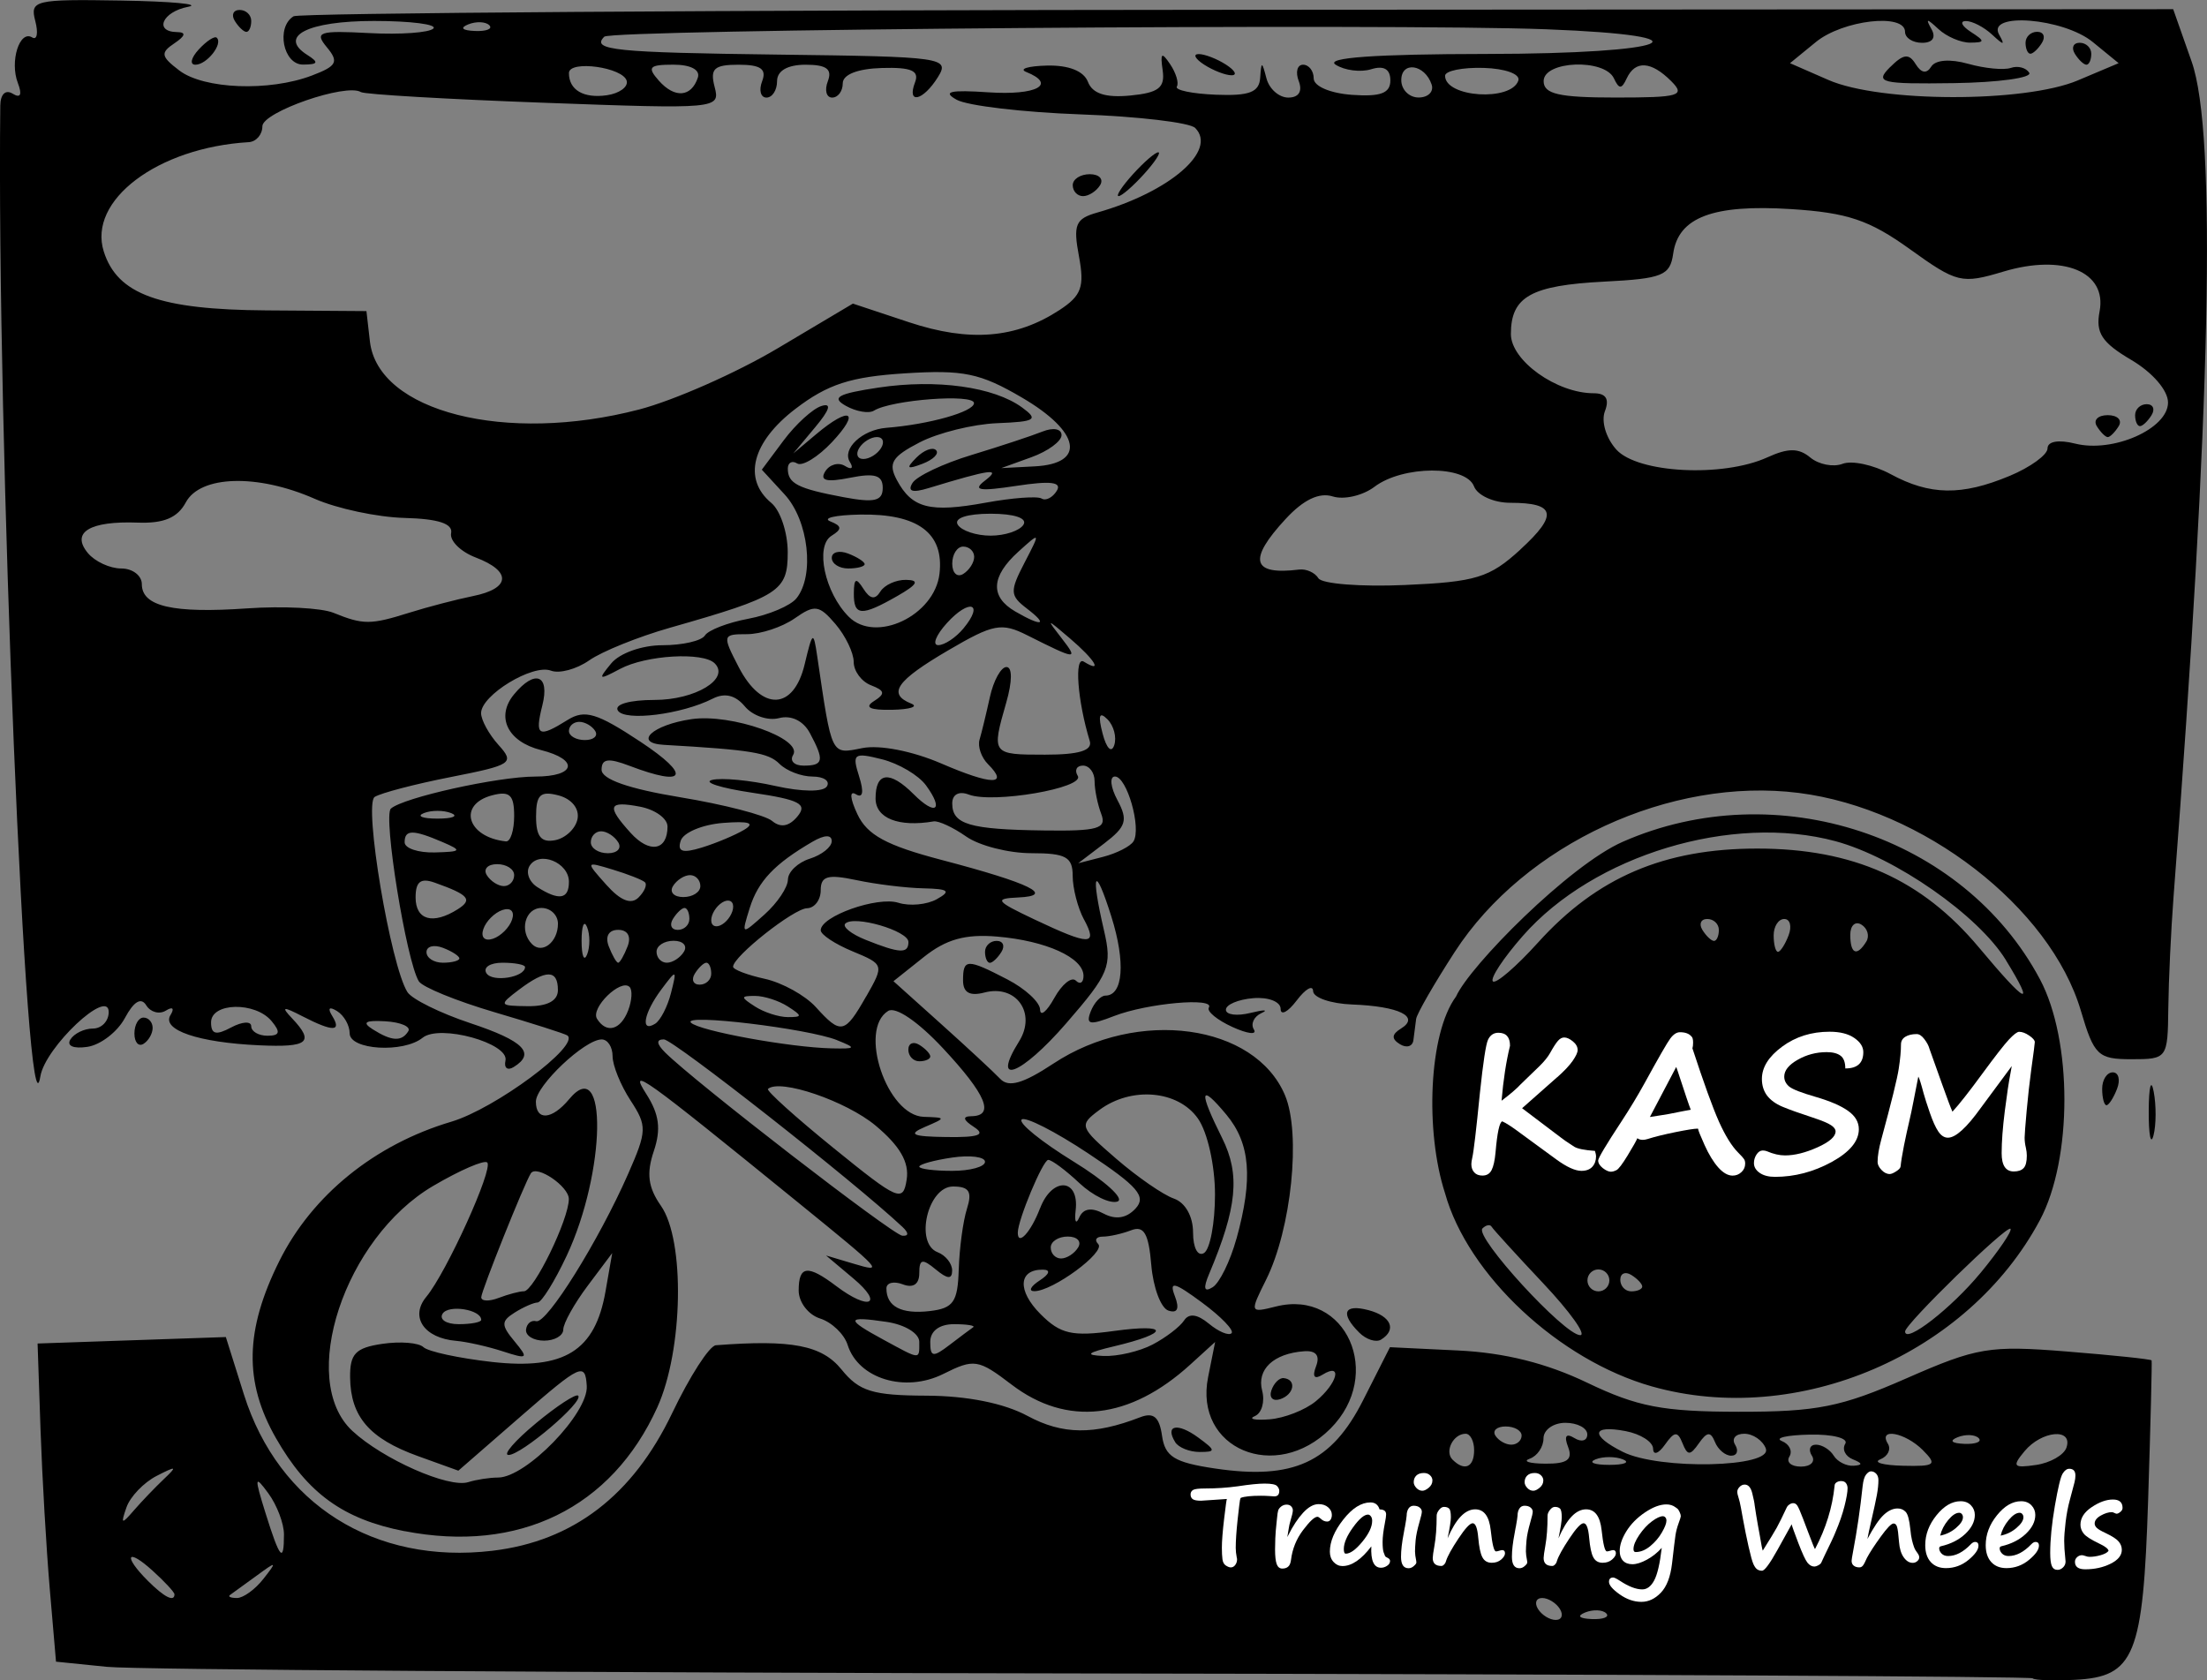 <?xml version="1.0" encoding="UTF-8" standalone="no"?>
<svg
   xmlns:dc="http://purl.org/dc/elements/1.1/"
   xmlns:cc="http://creativecommons.org/ns#"
   xmlns:rdf="http://www.w3.org/1999/02/22-rdf-syntax-ns#"
   xmlns:svg="http://www.w3.org/2000/svg"
   xmlns="http://www.w3.org/2000/svg"
   xmlns:sodipodi="http://sodipodi.sourceforge.net/DTD/sodipodi-0.dtd"
   xmlns:inkscape="http://www.inkscape.org/namespaces/inkscape"
   sodipodi:docname="bike.svg"
   inkscape:version="1.0 (4035a4fb49, 2020-05-01)"
   id="svg8"
   version="1.1"
   viewBox="0 0 53.317 40.591"
   height="40.591mm"
   width="53.317mm">
  <rect x="0" y="0" width="53.317" height="40.591" fill="#808080" stroke="none"/>
  <defs
     id="defs2" />
  <sodipodi:namedview
     inkscape:document-rotation="0"
     inkscape:window-maximized="1"
     inkscape:window-y="-8"
     inkscape:window-x="-8"
     inkscape:window-height="1017"
     inkscape:window-width="1920"
     showgrid="false"
     inkscape:current-layer="layer1"
     inkscape:document-units="mm"
     inkscape:cy="43.868362"
     inkscape:cx="157.04067"
     inkscape:zoom="15.839192"
     inkscape:pageshadow="2"
     inkscape:pageopacity="0.0"
     borderopacity="1.0"
     bordercolor="#666666"
     pagecolor="#ffffff"
     id="base" />
  <g
     transform="translate(-124.099,-132.314)"
     id="layer1"
     inkscape:groupmode="layer"
     inkscape:label="Layer 1">
    <path
       sodipodi:nodetypes="cccccccccsccccccccccccccccccccccscsccccccsccscccscccccccccccsscsccssscccccssccscsscccccccccscccccccsccccscccccccsscsscccccccccccccsccccccscccccccsscscscccccscccscsccccccccccscscccccsccccccccccccccccscccccccscccscsccscccscccccccccccssccsccccccccccccsccccccccscsccscccccscscccccccscccccscccsscccccccccscccccccsscccscccccccccccccccsccssccccsssccccccccscscccccccccccccccccccccccccccsscccccccccccscccccsccccscssccscscscsccccscscccccccccccssscsccccscscsccccccccscscccsscccccccscssscccccccccscsssccccsscscsccsccccccccccccccsccccscsccccscscsccsssscssscssscssssscscscsccssscsscscccccccccccssscssccccccccccsscssscscsscscccssccsccccscsccssscsssscsscsccccccscccssscscsscscccsccsccscccssccscccssccccscsccccccccccsccsccccccccccccsssccsscccccscccccccccscssscccccccccsscccccccccccscccccccccssscscscsccscsccsccccsscccccccccscscsscsscscsccccccccscccccccccccccscsccscccscccccsscssscscccscccccccsscsscscsccscsccscccsccccsscccsccccsscccccccccccsscccccccccccccccssscsscsscccccccscccccccccccccsccsssssssssscssscccscscccssscccscsscsscccccccccsscssssscssscsscsccccscccsssc"
       style="fill:#000000;fill-opacity:1;stroke-width:0.265"
       d="m 173.204,172.858 c -0.045,-0.045 -10.253,-0.098 -22.685,-0.117 -12.431,-0.019 -23.157,-0.091 -23.835,-0.16 l -1.232,-0.125 -0.151,-1.761 c -0.083,-0.969 -0.183,-2.698 -0.223,-3.843 l -0.071,-2.082 2.274,-0.078 2.274,-0.078 0.437,1.388 c 0.837,2.654 3.154,4.112 6.001,3.775 1.951,-0.231 3.393,-1.335 4.344,-3.325 0.425,-0.89 0.9,-1.628 1.056,-1.64 1.834,-0.141 2.56,-7.9e-4 3.036,0.586 0.427,0.528 0.751,0.627 2.052,0.632 0.981,0.004 1.872,0.182 2.441,0.489 0.845,0.455 1.605,0.464 2.72,0.033 0.325,-0.126 0.465,-0.008 0.529,0.444 0.072,0.507 0.296,0.647 1.278,0.793 1.893,0.282 2.817,-0.143 3.577,-1.643 l 0.652,-1.287 1.656,0.08 c 1.115,0.054 2.131,0.308 3.111,0.779 1.211,0.581 1.825,0.699 3.66,0.701 1.885,0.002 2.473,-0.115 4.051,-0.808 1.704,-0.748 2.003,-0.798 3.873,-0.648 1.115,0.089 2.037,0.186 2.049,0.215 0.012,0.029 -0.025,1.543 -0.084,3.365 -0.121,3.775 -0.326,4.279 -1.769,4.351 -0.516,0.026 -0.975,0.01 -1.02,-0.035 z m -11.421,-1.675 c -0.09,-0.146 -0.283,-0.265 -0.428,-0.265 -0.146,0 -0.191,0.119 -0.101,0.265 0.09,0.146 0.283,0.265 0.428,0.265 0.146,0 0.191,-0.119 0.101,-0.265 z m 1.119,0.105 c -0.088,-0.088 -0.316,-0.097 -0.507,-0.021 -0.211,0.085 -0.148,0.147 0.16,0.16 0.279,0.011 0.435,-0.051 0.347,-0.139 z m -34.589,-0.461 c 0,-0.05 -0.238,-0.307 -0.529,-0.57 -0.624,-0.564 -0.718,-0.359 -0.113,0.246 0.397,0.397 0.643,0.521 0.643,0.324 z m 2.15,-0.372 c 0.336,-0.428 0.323,-0.434 -0.166,-0.075 -0.291,0.213 -0.579,0.422 -0.639,0.463 -0.061,0.041 0.014,0.075 0.166,0.075 0.152,0 0.44,-0.208 0.639,-0.463 z m 0.496,-1.073 c 0,-0.263 -0.17,-0.71 -0.377,-0.992 -0.334,-0.455 -0.342,-0.4 -0.068,0.479 0.345,1.105 0.445,1.22 0.445,0.514 z m -2.898,-1.34 c 0.329,-0.311 0.303,-0.321 -0.179,-0.073 -0.31,0.159 -0.638,0.501 -0.728,0.76 -0.143,0.41 -0.12,0.419 0.179,0.073 0.189,-0.218 0.517,-0.56 0.728,-0.76 z m 31.65,-0.695 c 0,-0.218 -0.092,-0.397 -0.205,-0.397 -0.298,0 -0.515,0.427 -0.317,0.625 0.289,0.289 0.522,0.187 0.522,-0.228 z m 2.271,-0.076 c -0.103,-0.267 -0.05,-0.341 0.153,-0.216 0.17,0.105 0.31,0.065 0.31,-0.089 0,-0.154 -0.238,-0.28 -0.529,-0.28 -0.291,0 -0.529,0.169 -0.529,0.375 0,0.206 -0.149,0.427 -0.331,0.491 -0.182,0.064 -0.013,0.118 0.376,0.121 0.528,0.004 0.667,-0.097 0.55,-0.402 z m 1.323,0.298 c -0.182,-0.073 -0.48,-0.073 -0.661,0 -0.182,0.073 -0.033,0.133 0.331,0.133 0.364,0 0.513,-0.06 0.331,-0.133 z m 3.454,-0.261 c -0.076,-0.197 -0.31,-0.358 -0.522,-0.358 -0.211,0 -0.311,0.119 -0.221,0.265 0.09,0.146 0.047,0.265 -0.095,0.265 -0.142,0 -0.319,-0.149 -0.392,-0.331 -0.104,-0.257 -0.191,-0.25 -0.387,0.03 -0.213,0.304 -0.275,0.304 -0.397,0 -0.118,-0.296 -0.195,-0.289 -0.425,0.036 -0.154,0.218 -0.282,0.262 -0.285,0.097 -0.002,-0.165 -0.302,-0.357 -0.666,-0.426 -0.823,-0.157 -0.857,0.106 -0.066,0.502 0.883,0.442 3.63,0.379 3.454,-0.079 z m 1.11,0.171 c -0.09,-0.146 -0.044,-0.265 0.101,-0.265 0.146,0 0.338,0.119 0.428,0.265 0.09,0.146 0.305,0.255 0.479,0.244 0.226,-0.015 0.221,-0.059 -0.017,-0.155 -0.183,-0.074 -0.265,-0.243 -0.183,-0.376 0.082,-0.133 -0.304,-0.233 -0.858,-0.221 -0.554,0.011 -0.858,0.081 -0.675,0.155 0.183,0.074 0.265,0.243 0.183,0.376 -0.082,0.133 0.043,0.242 0.279,0.242 0.235,0 0.355,-0.119 0.265,-0.265 z m 2.684,-0.132 c -0.43,-0.43 -1.09,-0.551 -0.846,-0.155 0.082,0.133 -2e-5,0.302 -0.183,0.376 -0.183,0.074 0.063,0.143 0.546,0.155 0.781,0.019 0.835,-0.023 0.482,-0.376 z m 3.469,-0.066 c 0.157,-0.476 -0.6,-0.408 -1.015,0.092 -0.306,0.369 -0.271,0.411 0.278,0.331 0.345,-0.05 0.677,-0.24 0.737,-0.422 z m -13.164,-0.287 c 0,-0.121 -0.173,-0.22 -0.385,-0.22 -0.212,0 -0.324,0.099 -0.249,0.22 0.075,0.121 0.248,0.22 0.385,0.22 0.137,0 0.249,-0.099 0.249,-0.22 z m 11.041,0.061 c -0.088,-0.088 -0.316,-0.097 -0.507,-0.021 -0.211,0.085 -0.148,0.147 0.16,0.16 0.279,0.011 0.435,-0.051 0.347,-0.139 z m -38.028,2.249 c -1.479,-0.289 -2.343,-0.914 -3.105,-2.247 -0.776,-1.357 -0.752,-2.607 0.081,-4.28 0.793,-1.591 2.305,-2.816 4.154,-3.365 1.064,-0.316 3.124,-1.847 2.804,-2.084 -0.054,-0.04 -0.848,-0.293 -1.765,-0.563 -0.916,-0.27 -1.737,-0.605 -1.823,-0.745 -0.301,-0.487 -0.869,-4 -0.675,-4.172 0.303,-0.268 2.585,-0.774 3.488,-0.774 0.981,0 1.067,-0.407 0.136,-0.641 -0.807,-0.202 -1.097,-0.806 -0.647,-1.347 0.506,-0.61 0.867,-0.468 0.682,0.268 -0.187,0.744 -0.098,0.795 0.611,0.352 0.413,-0.258 0.707,-0.169 1.762,0.529 1.233,0.817 1.105,1.101 -0.263,0.581 -0.517,-0.197 -0.679,-0.175 -0.679,0.093 0,0.231 0.655,0.46 1.905,0.666 1.048,0.173 2.044,0.43 2.214,0.571 0.206,0.171 0.41,0.135 0.613,-0.109 0.249,-0.3 0.054,-0.403 -1.089,-0.572 -0.766,-0.114 -1.204,-0.253 -0.973,-0.31 0.231,-0.057 0.916,0.008 1.523,0.145 0.646,0.145 1.164,0.15 1.25,0.011 0.081,-0.13 -0.075,-0.237 -0.346,-0.237 -0.271,0 -0.63,-0.138 -0.799,-0.307 -0.27,-0.27 -0.68,-0.338 -2.791,-0.459 -0.751,-0.043 -0.282,-0.482 0.665,-0.621 0.961,-0.141 2.698,0.472 2.455,0.866 -0.087,0.141 0.027,0.257 0.254,0.257 0.482,0 0.506,-0.125 0.151,-0.787 -0.159,-0.297 -0.451,-0.438 -0.746,-0.361 -0.267,0.07 -0.638,-0.058 -0.825,-0.283 -0.226,-0.272 -0.486,-0.335 -0.775,-0.188 -0.75,0.382 -2.127,0.555 -2.293,0.288 -0.092,-0.148 0.28,-0.256 0.883,-0.256 0.99,0 1.831,-0.51 1.457,-0.884 -0.281,-0.281 -1.659,-0.2 -2.286,0.134 -0.522,0.278 -0.543,0.266 -0.215,-0.132 0.206,-0.249 0.744,-0.44 1.241,-0.44 0.483,0 0.943,-0.106 1.023,-0.235 0.08,-0.129 0.551,-0.311 1.047,-0.404 0.496,-0.093 1.02,-0.315 1.164,-0.493 0.445,-0.55 0.294,-1.881 -0.285,-2.51 l -0.551,-0.599 0.528,-0.708 c 0.291,-0.389 0.7,-0.762 0.909,-0.829 0.257,-0.082 0.209,0.085 -0.148,0.512 l -0.529,0.634 0.55,-0.463 c 0.821,-0.691 1.087,-0.559 0.384,0.19 -0.338,0.359 -0.716,0.59 -0.84,0.514 -0.124,-0.077 -0.226,-0.021 -0.226,0.125 0,0.36 0.239,0.482 1.347,0.69 0.748,0.14 0.946,0.093 0.946,-0.225 0,-0.306 -0.19,-0.365 -0.791,-0.244 -0.567,0.113 -0.737,0.07 -0.599,-0.152 0.105,-0.171 0.321,-0.23 0.479,-0.133 0.16,0.099 0.212,0.056 0.117,-0.098 -0.196,-0.316 0.298,-0.778 0.882,-0.824 1.033,-0.082 2.117,-0.388 2.117,-0.597 0,-0.231 -1.991,-0.081 -2.417,0.182 -0.123,0.076 -0.429,0.024 -0.679,-0.116 -0.36,-0.202 -0.196,-0.293 0.79,-0.441 1.404,-0.21 2.785,-0.019 3.468,0.481 0.403,0.294 0.327,0.342 -0.6,0.379 -0.583,0.023 -1.427,0.232 -1.874,0.463 -0.672,0.347 -0.768,0.506 -0.552,0.91 0.366,0.684 0.798,0.794 2.144,0.548 0.644,-0.118 1.252,-0.163 1.353,-0.101 0.1,0.062 0.265,-0.021 0.366,-0.185 0.132,-0.213 -0.146,-0.247 -0.974,-0.121 -0.899,0.137 -1.069,0.109 -0.761,-0.126 0.411,-0.314 0.143,-0.278 -1.364,0.181 -0.39,0.119 -0.512,0.079 -0.386,-0.125 0.102,-0.165 0.745,-0.47 1.43,-0.677 0.685,-0.208 1.454,-0.462 1.708,-0.564 0.261,-0.105 0.463,-0.068 0.463,0.085 0,0.149 -0.327,0.389 -0.728,0.534 l -0.728,0.263 0.808,-0.042 c 1.246,-0.065 1.105,-0.833 -0.304,-1.659 -1.015,-0.595 -1.418,-0.678 -2.836,-0.588 -1.309,0.083 -1.859,0.262 -2.637,0.855 -1.053,0.803 -1.283,1.697 -0.587,2.275 0.218,0.181 0.397,0.717 0.397,1.191 0,0.945 -0.193,1.069 -2.846,1.825 -0.765,0.218 -1.642,0.572 -1.949,0.787 -0.307,0.215 -0.724,0.327 -0.926,0.249 -0.438,-0.168 -1.687,0.592 -1.687,1.026 0,0.167 0.19,0.513 0.421,0.769 0.396,0.438 0.326,0.484 -1.152,0.775 -0.866,0.17 -1.694,0.387 -1.84,0.481 -0.27,0.174 0.386,4.078 0.792,4.715 0.109,0.171 0.792,0.508 1.517,0.749 1.295,0.43 1.589,0.728 1.049,1.061 -0.149,0.092 -0.238,0.022 -0.198,-0.155 0.095,-0.421 -1.588,-0.887 -2.001,-0.553 -0.464,0.375 -1.763,0.296 -1.763,-0.107 0,-0.192 -0.137,-0.433 -0.305,-0.537 -0.189,-0.117 -0.234,-0.073 -0.117,0.117 0.238,0.385 0.018,0.388 -0.72,0.008 -0.476,-0.245 -0.52,-0.235 -0.247,0.053 0.544,0.576 0.388,0.703 -0.794,0.649 -1.474,-0.067 -2.367,-0.371 -2.146,-0.73 0.101,-0.164 0.054,-0.211 -0.11,-0.109 -0.158,0.098 -0.372,0.04 -0.475,-0.127 -0.124,-0.201 -0.3,-0.096 -0.515,0.305 -0.179,0.335 -0.586,0.649 -0.904,0.698 -0.337,0.051 -0.51,-0.022 -0.414,-0.177 0.09,-0.146 0.336,-0.265 0.545,-0.265 0.21,0 0.381,-0.18 0.381,-0.399 0,-0.595 -1.536,0.851 -1.651,1.554 -0.33,2.028 -1.059,-15.607 -0.968,-23.452 0.003,-0.275 0.127,-0.394 0.299,-0.287 0.19,0.117 0.234,0.026 0.125,-0.259 -0.2,-0.52 0.042,-1.288 0.347,-1.1 0.117,0.072 0.15,-0.107 0.074,-0.398 -0.131,-0.5 -0.017,-0.528 2.075,-0.493 1.218,0.02 1.946,0.088 1.618,0.151 -0.625,0.12 -0.834,0.604 -0.265,0.611 0.222,0.003 0.2,0.091 -0.066,0.27 -0.344,0.23 -0.328,0.318 0.117,0.657 0.593,0.453 2.175,0.513 3.202,0.123 0.605,-0.23 0.658,-0.329 0.363,-0.684 -0.306,-0.369 -0.193,-0.407 1.023,-0.342 0.752,0.04 1.45,-0.01 1.55,-0.11 0.1,-0.1 -0.545,-0.183 -1.433,-0.183 -1.599,0 -2.326,0.369 -1.615,0.819 0.288,0.183 0.268,0.232 -0.098,0.235 -0.482,0.004 -0.661,-0.901 -0.231,-1.167 0.128,-0.079 10.397,-0.15 22.82,-0.157 l 22.588,-0.014 0.446,1.266 c 0.611,1.735 0.466,8.398 -0.438,20.184 -0.061,0.8 -0.118,2.009 -0.126,2.686 -0.014,1.213 -0.026,1.23 -0.89,1.23 -0.808,0 -0.903,-0.091 -1.222,-1.17 -0.74,-2.505 -3.818,-4.883 -6.814,-5.263 -3.102,-0.393 -6.623,1.234 -8.313,3.842 -0.494,0.763 -0.914,1.491 -0.932,1.618 -0.018,0.127 -0.048,0.357 -0.066,0.511 -0.018,0.154 -0.165,0.199 -0.326,0.099 -0.209,-0.129 -0.201,-0.238 0.028,-0.379 0.463,-0.286 -0.048,-0.537 -1.178,-0.58 -0.516,-0.019 -0.943,-0.165 -0.947,-0.323 -0.005,-0.158 -0.183,-0.057 -0.397,0.226 -0.214,0.282 -0.388,0.373 -0.388,0.201 0,-0.172 -0.298,-0.288 -0.661,-0.257 -0.364,0.03 -0.661,0.156 -0.661,0.279 0,0.124 0.268,0.158 0.595,0.077 0.327,-0.081 0.446,-0.079 0.263,0.005 -0.183,0.084 -0.265,0.262 -0.182,0.396 0.083,0.134 -0.151,0.107 -0.519,-0.061 -0.368,-0.168 -0.625,-0.379 -0.569,-0.469 0.157,-0.253 -1.489,-0.106 -2.288,0.204 -0.591,0.23 -0.689,0.211 -0.567,-0.107 0.081,-0.212 0.242,-0.386 0.356,-0.386 0.43,0 0.491,-0.806 0.145,-1.906 -0.404,-1.284 -0.509,-1.089 -0.179,0.332 0.201,0.865 0.128,1.044 -0.914,2.245 -1.09,1.256 -1.826,1.537 -1.137,0.434 0.425,-0.681 -0.069,-1.38 -0.835,-1.18 -0.358,0.094 -0.519,0.003 -0.519,-0.292 0,-0.528 0.094,-0.53 1.071,-0.024 0.429,0.222 0.785,0.549 0.79,0.728 0.005,0.178 0.16,0.052 0.344,-0.28 0.184,-0.332 0.418,-0.521 0.52,-0.419 0.102,0.102 0.185,0.05 0.185,-0.115 0,-0.438 -0.903,-0.849 -2.089,-0.949 -0.766,-0.065 -1.231,0.065 -1.77,0.495 l -0.732,0.583 1.15,1.033 c 0.633,0.568 1.276,1.165 1.43,1.327 0.204,0.214 0.554,0.112 1.284,-0.37 2.037,-1.348 4.869,-0.96 5.595,0.766 0.391,0.929 0.154,3.232 -0.459,4.46 -0.396,0.794 -0.393,0.801 0.242,0.642 1.695,-0.425 2.617,1.648 1.313,2.952 -1.32,1.32 -3.3,0.486 -2.954,-1.245 l 0.17,-0.85 -0.599,0.545 c -1.462,1.332 -2.983,1.503 -4.317,0.486 -0.808,-0.616 -0.905,-0.631 -1.652,-0.258 -0.922,0.46 -2.051,0.117 -2.31,-0.701 -0.083,-0.262 -0.383,-0.549 -0.667,-0.639 -0.284,-0.09 -0.516,-0.394 -0.516,-0.675 0,-0.606 0.216,-0.631 0.91,-0.106 0.796,0.602 1.157,0.441 0.412,-0.185 l -0.661,-0.556 0.661,0.197 c 0.749,0.223 0.729,0.201 -1.323,-1.467 -3.809,-3.096 -4.118,-3.317 -3.679,-2.629 0.313,0.49 0.359,0.848 0.179,1.382 -0.181,0.536 -0.136,0.874 0.173,1.316 0.586,0.837 0.538,3.491 -0.088,4.871 -1.104,2.431 -3.345,3.527 -6.109,2.988 z m 2.261,-1.296 c 0.677,0 2.183,-1.554 2.142,-2.212 -0.035,-0.576 -0.145,-0.527 -1.57,0.713 l -1.532,1.333 -0.981,-0.354 c -1.167,-0.422 -1.623,-0.951 -1.634,-1.897 -0.007,-0.574 0.131,-0.718 0.779,-0.813 0.433,-0.064 0.88,-0.028 0.992,0.08 0.113,0.107 0.859,0.268 1.66,0.358 1.746,0.195 2.488,-0.267 2.739,-1.705 l 0.162,-0.926 -0.591,0.788 c -0.325,0.433 -0.591,0.91 -0.591,1.058 0,0.149 -0.208,0.27 -0.463,0.27 -0.255,0 -0.451,-0.119 -0.437,-0.265 0.015,-0.146 0.125,-0.238 0.246,-0.205 0.255,0.07 1.509,-1.94 2.22,-3.557 0.458,-1.041 0.461,-1.16 0.058,-1.777 -0.238,-0.364 -0.433,-0.844 -0.433,-1.067 0,-0.223 -0.118,-0.406 -0.263,-0.406 -0.411,0 -1.59,1.115 -1.59,1.503 0,0.47 0.388,0.441 0.804,-0.06 0.934,-1.125 0.888,1.76 -0.06,3.783 -0.29,0.618 -0.606,1.126 -0.702,1.129 -0.096,0.002 -0.346,0.112 -0.555,0.244 -0.329,0.208 -0.33,0.301 -0.002,0.696 0.345,0.416 0.32,0.437 -0.282,0.241 -0.363,-0.118 -0.87,-0.232 -1.127,-0.254 -0.777,-0.065 -1.126,-0.578 -0.724,-1.063 0.488,-0.588 1.625,-3.094 1.473,-3.246 -0.069,-0.069 -0.656,0.184 -1.303,0.564 -2.147,1.258 -3.281,4.691 -1.956,5.92 0.737,0.684 2.327,1.387 2.8,1.238 0.194,-0.061 0.517,-0.111 0.718,-0.111 z m 0.912,-1.31 c 0.508,-0.421 0.969,-0.722 1.023,-0.668 0.143,0.143 -1.37,1.431 -1.682,1.433 -0.146,7.9e-4 0.151,-0.344 0.66,-0.765 z m 18.845,-0.535 c 0.522,-0.431 0.651,-0.944 0.162,-0.641 -0.201,0.124 -0.256,0.053 -0.158,-0.203 0.099,-0.258 -0.002,-0.383 -0.29,-0.362 -0.738,0.054 -1.147,0.438 -1.013,0.951 0.07,0.268 -0.009,0.544 -0.175,0.615 -0.166,0.07 -0.009,0.106 0.35,0.079 0.359,-0.027 0.865,-0.225 1.124,-0.439 z m -1.076,-0.259 c 0.058,-0.175 0.192,-0.309 0.298,-0.298 0.316,0.033 0.255,0.396 -0.086,0.509 -0.175,0.058 -0.27,-0.037 -0.212,-0.212 z m -8.506,-1.174 c 0,-0.205 -0.349,-0.418 -0.794,-0.483 -0.981,-0.144 -0.993,-0.068 -0.066,0.434 0.904,0.491 0.86,0.488 0.86,0.049 z m 1.301,-0.352 c 0.061,-0.041 -0.148,-0.075 -0.463,-0.075 -0.352,0 -0.573,0.165 -0.573,0.429 0,0.367 0.067,0.378 0.463,0.075 0.255,-0.195 0.513,-0.388 0.573,-0.429 z m 4.339,0.415 c 0.318,-0.167 0.658,-0.428 0.756,-0.578 0.118,-0.182 0.321,-0.156 0.602,0.077 0.233,0.193 0.479,0.296 0.546,0.229 0.068,-0.068 -0.253,-0.4 -0.712,-0.739 -0.675,-0.499 -0.801,-0.529 -0.658,-0.158 0.117,0.304 0.065,0.423 -0.155,0.351 -0.182,-0.06 -0.368,-0.556 -0.414,-1.102 -0.064,-0.761 -0.177,-0.957 -0.485,-0.839 -0.221,0.085 -0.53,0.154 -0.688,0.154 -0.158,0 -0.207,0.08 -0.109,0.179 0.191,0.191 -1.102,1.142 -1.546,1.139 -0.146,-0.001 -0.086,-0.118 0.132,-0.259 0.238,-0.154 0.271,-0.258 0.082,-0.261 -0.599,-0.008 -0.628,0.508 -0.06,1.076 0.48,0.48 0.762,0.544 1.775,0.405 1.346,-0.185 1.348,0.051 0.003,0.37 -0.658,0.156 -0.722,0.214 -0.261,0.234 0.337,0.015 0.873,-0.11 1.191,-0.277 z m -16.223,-0.594 c 0,-0.251 -0.792,-0.377 -0.933,-0.149 -0.086,0.139 0.089,0.253 0.388,0.253 0.3,0 0.545,-0.047 0.545,-0.104 z m 11.537,-1.22 c 0.015,-0.51 0.104,-1.169 0.198,-1.465 0.131,-0.413 0.053,-0.537 -0.337,-0.537 -0.611,0 -0.932,1.373 -0.371,1.588 0.192,0.074 0.35,0.272 0.35,0.439 0,0.22 -0.111,0.213 -0.397,-0.024 -0.325,-0.269 -0.397,-0.253 -0.397,0.092 0,0.265 -0.147,0.365 -0.397,0.269 -0.218,-0.084 -0.397,-0.04 -0.397,0.097 0,0.44 0.36,0.628 1.048,0.548 0.57,-0.067 0.676,-0.219 0.699,-1.006 z m -10.506,0.53 c 0.24,0 1.086,-1.737 1.086,-2.23 0,-0.306 -0.777,-0.833 -0.917,-0.621 -0.151,0.228 -1.199,2.846 -1.199,2.994 0,0.098 0.188,0.105 0.419,0.017 0.23,-0.088 0.506,-0.161 0.612,-0.161 z m 17.214,-1.266 c 0.405,-1.46 0.336,-2.307 -0.245,-3.004 -0.642,-0.77 -0.674,-0.582 -0.099,0.571 0.438,0.878 0.361,1.675 -0.316,3.279 -0.148,0.351 -0.122,0.45 0.086,0.321 0.165,-0.102 0.423,-0.627 0.573,-1.168 z m -3.825,0.208 c 0.09,-0.146 -0.022,-0.265 -0.249,-0.265 -0.227,0 -0.412,0.119 -0.412,0.265 0,0.146 0.112,0.265 0.249,0.265 0.137,0 0.323,-0.119 0.412,-0.265 z m 3.307,-1.28 c 0,-0.702 -0.18,-1.506 -0.412,-1.836 -0.479,-0.683 -1.608,-0.781 -2.382,-0.206 -0.496,0.369 -0.482,0.409 0.412,1.181 0.509,0.44 1.134,0.871 1.389,0.959 0.274,0.095 0.463,0.428 0.463,0.819 0,0.372 0.115,0.588 0.265,0.496 0.146,-0.09 0.265,-0.725 0.265,-1.412 z m -7.554,0.779 c -1.159,-1.088 -5.535,-4.527 -5.76,-4.527 -0.189,0 -0.179,0.106 0.028,0.314 0.708,0.708 5.5,4.41 5.732,4.429 0.159,0.013 0.159,-0.067 0,-0.216 z m 3.329,-0.447 c 0.291,-0.766 0.95,-0.728 0.859,0.049 -0.032,0.276 0.007,0.354 0.087,0.173 0.097,-0.218 0.295,-0.25 0.588,-0.094 0.292,0.155 0.553,0.114 0.771,-0.121 0.269,-0.29 0.06,-0.534 -1.136,-1.328 -0.805,-0.535 -1.532,-0.905 -1.615,-0.822 -0.083,0.083 0.479,0.537 1.247,1.01 0.769,0.473 1.249,0.909 1.068,0.97 -0.181,0.06 -0.596,-0.141 -0.923,-0.448 -0.326,-0.307 -0.663,-0.558 -0.749,-0.558 -0.129,0 -0.736,1.452 -0.736,1.759 0,0.333 0.32,-0.018 0.537,-0.59 z m -3.975,-1.998 c -0.712,-0.594 -2.313,-1.14 -2.599,-0.885 -0.046,0.041 0.668,0.685 1.587,1.43 1.567,1.271 1.677,1.318 1.764,0.758 0.065,-0.417 -0.163,-0.811 -0.752,-1.303 z m 2.644,0.875 c 0,-0.12 -0.357,-0.166 -0.794,-0.102 -0.437,0.064 -0.794,0.163 -0.794,0.219 0,0.056 0.357,0.102 0.794,0.102 0.437,0 0.794,-0.098 0.794,-0.219 z m -0.265,-0.84 c -0.265,-0.171 -0.287,-0.258 -0.066,-0.261 0.576,-0.007 0.362,-0.52 -0.686,-1.643 -0.598,-0.641 -1.142,-1.012 -1.323,-0.9 -0.728,0.45 -0.029,2.528 0.86,2.558 0.543,0.018 0.544,0.023 0.024,0.246 -0.416,0.179 -0.302,0.231 0.529,0.242 0.776,0.011 0.953,-0.054 0.661,-0.242 z m -1.587,-1.868 c 0,-0.154 0.119,-0.207 0.265,-0.117 0.146,0.09 0.265,0.216 0.265,0.28 0,0.064 -0.119,0.117 -0.265,0.117 -0.146,0 -0.265,-0.126 -0.265,-0.28 z m -1.72,-0.23 c -0.706,-0.282 -3.751,-0.648 -3.532,-0.423 0.194,0.198 2.389,0.599 3.399,0.621 0.592,0.013 0.606,-0.008 0.132,-0.197 z m -14.155,-0.337 c 0,0.126 0.177,0.23 0.393,0.23 0.297,0 0.322,-0.086 0.1,-0.353 -0.394,-0.475 -1.463,-0.453 -1.463,0.03 0,0.289 0.119,0.319 0.485,0.123 0.267,-0.143 0.485,-0.156 0.485,-0.03 z m 3.795,0.12 c 0.067,-0.109 -0.182,-0.217 -0.554,-0.239 -0.488,-0.029 -0.573,0.025 -0.305,0.194 0.458,0.29 0.7,0.303 0.859,0.045 z m 5.311,-0.501 c 0.092,-0.239 0.107,-0.494 0.035,-0.567 -0.211,-0.211 -0.948,0.507 -0.788,0.767 0.227,0.367 0.57,0.276 0.753,-0.2 z m 1.035,-0.421 c 0.146,-0.578 0.138,-0.581 -0.233,-0.086 -0.425,0.569 -0.513,1.053 -0.151,0.829 0.128,-0.079 0.301,-0.414 0.384,-0.743 z m 4.717,0.082 c 0.434,-0.763 0.431,-0.773 -0.331,-1.089 -0.423,-0.175 -0.769,-0.404 -0.769,-0.509 0,-0.34 1.371,-0.825 1.877,-0.664 0.271,0.086 0.69,0.047 0.93,-0.088 0.349,-0.195 0.284,-0.248 -0.325,-0.261 -0.419,-0.009 -1.149,-0.098 -1.622,-0.199 -0.69,-0.146 -0.86,-0.098 -0.86,0.245 0,0.235 -0.149,0.431 -0.331,0.435 -0.322,0.008 -1.786,1.166 -1.786,1.413 0,0.068 0.345,0.2 0.766,0.292 0.421,0.093 0.976,0.4 1.232,0.682 0.608,0.672 0.699,0.653 1.218,-0.259 z m -1.893,0.244 c -0.218,-0.141 -0.575,-0.256 -0.794,-0.256 -0.353,0 -0.353,0.029 0,0.256 0.218,0.141 0.575,0.256 0.794,0.256 0.353,0 0.353,-0.029 0,-0.256 z m -5.556,-0.397 c 0,-0.501 -0.287,-0.503 -0.942,-0.008 -0.492,0.372 -0.483,0.389 0.214,0.397 0.474,0.005 0.728,-0.13 0.728,-0.388 z m -0.794,-0.557 c 0,-0.057 -0.245,-0.104 -0.545,-0.104 -0.3,0 -0.474,0.114 -0.388,0.253 0.141,0.228 0.933,0.102 0.933,-0.149 z m 4.498,0.161 c 0,-0.146 -0.052,-0.265 -0.117,-0.265 -0.064,0 -0.19,0.119 -0.28,0.265 -0.09,0.146 -0.037,0.265 0.117,0.265 0.154,0 0.28,-0.119 0.28,-0.265 z m -6.085,-0.369 c 0,-0.057 -0.179,-0.173 -0.397,-0.256 -0.218,-0.084 -0.397,-0.037 -0.397,0.104 0,0.141 0.179,0.256 0.397,0.256 0.218,0 0.397,-0.047 0.397,-0.104 z m 3.086,-0.756 c -0.073,-0.182 -0.133,-0.033 -0.133,0.331 0,0.364 0.06,0.513 0.133,0.331 0.073,-0.182 0.073,-0.48 0,-0.661 z m 0.979,0.463 c 0.092,-0.239 0.001,-0.397 -0.228,-0.397 -0.229,0 -0.32,0.158 -0.228,0.397 0.084,0.218 0.186,0.397 0.228,0.397 0.042,0 0.144,-0.179 0.228,-0.397 z m 1.36,0.132 c 0.09,-0.146 -0.022,-0.265 -0.249,-0.265 -0.227,0 -0.412,0.119 -0.412,0.265 0,0.146 0.112,0.265 0.249,0.265 0.137,0 0.323,-0.119 0.412,-0.265 z m -3.043,-0.677 c 0,-0.21 -0.179,-0.381 -0.397,-0.381 -0.399,0 -0.544,0.559 -0.228,0.875 0.247,0.247 0.625,-0.051 0.625,-0.493 z m 8.467,0.441 c 0,-0.271 -1.315,-0.654 -1.525,-0.444 -0.077,0.077 0.146,0.254 0.494,0.393 0.822,0.329 1.031,0.339 1.031,0.051 z m -9.575,-0.541 c 0.066,-0.198 -0.033,-0.298 -0.232,-0.232 -0.191,0.064 -0.399,0.272 -0.463,0.463 -0.066,0.198 0.033,0.298 0.232,0.232 0.191,-0.064 0.399,-0.272 0.463,-0.463 z m 13.817,8.5e-4 c -0.151,-0.281 -0.274,-0.758 -0.274,-1.058 0,-0.456 -0.166,-0.547 -0.999,-0.547 -0.55,0 -1.258,-0.181 -1.573,-0.402 -0.315,-0.221 -0.669,-0.385 -0.786,-0.366 -0.849,0.144 -1.404,-0.075 -1.404,-0.556 0,-0.64 0.343,-0.678 0.92,-0.101 0.533,0.533 0.738,0.387 0.299,-0.213 -0.179,-0.245 -0.659,-0.529 -1.066,-0.631 -0.679,-0.17 -0.725,-0.136 -0.551,0.412 0.121,0.38 0.092,0.538 -0.078,0.433 -0.158,-0.098 -0.142,0.102 0.038,0.484 0.236,0.501 0.701,0.753 2.026,1.101 2.154,0.565 2.772,0.868 1.852,0.909 -0.583,0.026 -0.537,0.088 0.397,0.53 1.343,0.636 1.539,0.636 1.2,0.003 z m -9.534,-0.017 c 0,-0.146 -0.052,-0.265 -0.117,-0.265 -0.064,0 -0.19,0.119 -0.28,0.265 -0.09,0.146 -0.037,0.265 0.117,0.265 0.154,0 0.28,-0.119 0.28,-0.265 z m 1.058,-0.296 c 0,-0.146 -0.119,-0.191 -0.265,-0.101 -0.146,0.09 -0.265,0.283 -0.265,0.428 0,0.146 0.119,0.191 0.265,0.101 0.146,-0.09 0.265,-0.283 0.265,-0.428 z m 1.323,-0.653 c 0,-0.186 0.238,-0.414 0.529,-0.506 0.291,-0.092 0.529,-0.283 0.529,-0.424 0,-0.16 -0.174,-0.155 -0.463,0.013 -0.919,0.535 -1.316,0.954 -1.518,1.602 -0.205,0.658 -0.203,0.658 0.358,0.156 0.31,-0.277 0.564,-0.656 0.564,-0.842 z m -7.975,0.714 c 0.366,-0.232 0.264,-0.349 -0.557,-0.641 -0.34,-0.121 -0.463,-0.026 -0.463,0.356 0,0.549 0.419,0.666 1.02,0.285 z m 4.518,-0.653 c -0.063,-0.057 -0.412,-0.194 -0.776,-0.304 -0.661,-0.2 -0.661,-0.2 -0.152,0.37 0.342,0.383 0.597,0.483 0.776,0.304 0.147,-0.147 0.215,-0.313 0.152,-0.37 z m -1.834,-0.009 c 0,-0.468 -0.72,-0.759 -0.951,-0.384 -0.096,0.155 -0.011,0.387 0.19,0.514 0.524,0.332 0.761,0.292 0.761,-0.13 z m 3.175,0.104 c 0,-0.146 -0.112,-0.265 -0.249,-0.265 -0.137,0 -0.323,0.119 -0.412,0.265 -0.09,0.146 0.022,0.265 0.249,0.265 0.227,0 0.412,-0.119 0.412,-0.265 z m -4.498,-0.265 c 0,-0.146 -0.186,-0.265 -0.412,-0.265 -0.227,0 -0.339,0.119 -0.249,0.265 0.09,0.146 0.276,0.265 0.412,0.265 0.137,0 0.249,-0.119 0.249,-0.265 z m 14.961,-0.814 c 0.198,-0.32 -0.158,-1.568 -0.447,-1.568 -0.135,0 -0.108,0.257 0.06,0.57 0.261,0.487 0.213,0.64 -0.321,1.048 l -0.627,0.477 0.599,-0.154 c 0.33,-0.085 0.661,-0.253 0.736,-0.374 z m -16.681,0.02 c -0.723,-0.311 -0.926,-0.311 -0.926,0 0,0.146 0.327,0.256 0.728,0.246 0.645,-0.017 0.667,-0.044 0.198,-0.246 z m 4.233,0 c -0.09,-0.146 -0.276,-0.265 -0.412,-0.265 -0.137,0 -0.249,0.119 -0.249,0.265 0,0.146 0.186,0.265 0.412,0.265 0.227,0 0.339,-0.119 0.249,-0.265 z m 1.191,-0.382 c 0,-0.193 -0.298,-0.407 -0.661,-0.477 -0.774,-0.148 -0.82,-0.02 -0.229,0.633 0.457,0.505 0.891,0.429 0.891,-0.156 z m 1.852,0.081 c 0.276,-0.165 0.12,-0.215 -0.509,-0.166 -0.498,0.039 -0.959,0.232 -1.023,0.429 -0.088,0.267 0.043,0.309 0.509,0.166 0.345,-0.106 0.805,-0.299 1.023,-0.429 z m -5.556,-0.336 c 0,-0.506 -0.108,-0.608 -0.529,-0.498 -0.845,0.221 -0.609,1.015 0.331,1.114 0.109,0.011 0.198,-0.266 0.198,-0.616 z m 1.531,0.073 c 0.048,-0.249 -0.143,-0.485 -0.46,-0.568 -0.439,-0.115 -0.542,-0.017 -0.542,0.514 0,0.481 0.123,0.632 0.46,0.568 0.253,-0.049 0.497,-0.28 0.542,-0.514 z m 12.652,-0.119 c -0.088,-0.23 -0.161,-0.587 -0.161,-0.794 0,-0.206 -0.126,-0.375 -0.28,-0.375 -0.154,0 -0.211,0.111 -0.127,0.248 0.181,0.292 -2.05,0.675 -2.632,0.452 -0.238,-0.091 -0.4,-0.005 -0.4,0.213 0,0.507 0.417,0.63 2.211,0.654 1.309,0.018 1.525,-0.044 1.389,-0.398 z m -15.705,-0.021 c -0.182,-0.073 -0.48,-0.073 -0.661,0 -0.182,0.073 -0.033,0.133 0.331,0.133 0.364,0 0.513,-0.06 0.331,-0.133 z m 12.968,-1.184 c -0.161,-0.161 -0.252,-0.427 -0.203,-0.591 0.049,-0.164 0.161,-0.626 0.249,-1.026 0.088,-0.4 0.268,-0.728 0.401,-0.728 0.144,0 0.142,0.346 -0.005,0.858 -0.359,1.251 -0.353,1.259 0.936,1.259 0.823,0 1.152,-0.1 1.081,-0.331 -0.297,-0.972 -0.378,-2.061 -0.143,-1.916 0.47,0.291 0.273,-0.042 -0.33,-0.557 -0.581,-0.496 -0.584,-0.496 -0.198,0.002 0.404,0.521 0.351,0.516 -0.834,-0.08 -0.627,-0.316 -0.821,-0.279 -1.918,0.364 -1.251,0.733 -1.471,1.049 -0.89,1.284 0.182,0.073 -0.026,0.141 -0.463,0.15 -0.53,0.011 -0.676,-0.058 -0.441,-0.207 0.284,-0.18 0.271,-0.255 -0.066,-0.385 -0.23,-0.088 -0.419,-0.342 -0.419,-0.563 0,-0.221 -0.199,-0.634 -0.442,-0.918 -0.394,-0.46 -0.5,-0.475 -0.985,-0.135 -0.299,0.209 -0.817,0.381 -1.153,0.381 -0.592,0 -0.598,0.023 -0.199,0.794 0.558,1.079 1.329,1.047 1.594,-0.066 0.191,-0.8 0.212,-0.814 0.303,-0.198 0.359,2.439 0.327,2.373 1.09,2.222 0.42,-0.083 1.21,0.071 1.908,0.372 1.221,0.527 1.645,0.533 1.128,0.016 z m 2.886,-1.083 c -0.196,-0.196 -0.231,-0.093 -0.116,0.347 0.094,0.358 0.213,0.478 0.28,0.28 0.064,-0.191 -0.01,-0.473 -0.164,-0.627 z m -12.375,0.282 c -0.075,-0.121 -0.248,-0.22 -0.385,-0.22 -0.137,0 -0.249,0.099 -0.249,0.22 0,0.121 0.173,0.22 0.385,0.22 0.212,0 0.324,-0.099 0.249,-0.22 z m 8.896,-2.476 c 0.511,-0.616 0.146,-0.732 -0.401,-0.128 -0.264,0.292 -0.357,0.531 -0.207,0.531 0.15,0 0.424,-0.181 0.608,-0.403 z m -0.578,-1.321 c 0.115,-0.985 -0.521,-1.457 -1.925,-1.43 -0.591,0.011 -0.912,0.085 -0.713,0.164 0.282,0.112 0.289,0.188 0.03,0.348 -0.404,0.25 -0.164,1.376 0.417,1.957 0.649,0.649 2.073,-0.027 2.191,-1.04 z m -2.069,0.468 c 0.003,-0.361 0.054,-0.384 0.232,-0.104 0.159,0.25 0.282,0.27 0.408,0.066 0.1,-0.161 0.382,-0.289 0.628,-0.283 0.326,0.007 0.268,0.112 -0.214,0.388 -0.874,0.5 -1.059,0.488 -1.054,-0.066 z m -0.533,-0.852 c 0,-0.141 0.179,-0.188 0.397,-0.104 0.218,0.084 0.397,0.199 0.397,0.256 0,0.057 -0.179,0.104 -0.397,0.104 -0.218,0 -0.397,-0.115 -0.397,-0.256 z m -10.205,1.324 c 0.447,-0.14 1.14,-0.321 1.54,-0.402 0.907,-0.183 0.936,-0.599 0.064,-0.931 -0.365,-0.139 -0.633,-0.404 -0.595,-0.589 0.046,-0.229 -0.312,-0.346 -1.123,-0.367 -0.655,-0.017 -1.633,-0.225 -2.174,-0.463 -1.38,-0.607 -2.762,-0.567 -3.113,0.088 -0.199,0.371 -0.532,0.511 -1.158,0.488 -1.165,-0.044 -1.623,0.235 -1.208,0.735 0.17,0.205 0.533,0.373 0.807,0.373 0.273,0 0.497,0.171 0.497,0.379 0,0.537 0.751,0.71 2.545,0.585 0.856,-0.06 1.794,-0.012 2.085,0.107 0.719,0.292 0.895,0.292 1.833,-0.003 z m 14.915,-0.103 c -0.406,-0.309 -0.412,-0.414 -0.056,-1.1 0.392,-0.755 0.391,-0.757 -0.146,-0.271 -0.662,0.599 -0.688,1.088 -0.077,1.444 0.65,0.378 0.815,0.335 0.278,-0.073 z m 11.922,-1.421 c 0.921,-0.842 0.859,-1.131 -0.243,-1.131 -0.397,0 -0.79,-0.178 -0.874,-0.397 -0.197,-0.514 -1.719,-0.508 -2.404,0.01 -0.283,0.214 -0.737,0.319 -1.007,0.234 -0.328,-0.104 -0.708,0.077 -1.138,0.542 -0.919,0.992 -0.82,1.365 0.326,1.224 0.171,-0.021 0.38,0.073 0.464,0.21 0.084,0.136 1.027,0.21 2.094,0.163 1.712,-0.075 2.041,-0.176 2.782,-0.853 z m -13.192,0.176 c 0,-0.137 -0.119,-0.249 -0.265,-0.249 -0.146,0 -0.265,0.186 -0.265,0.412 0,0.227 0.119,0.339 0.265,0.249 0.146,-0.09 0.265,-0.276 0.265,-0.412 z m 1.191,-0.778 c 0.098,-0.158 -0.223,-0.265 -0.794,-0.265 -0.571,0 -0.891,0.107 -0.794,0.265 0.09,0.146 0.447,0.265 0.794,0.265 0.347,0 0.704,-0.119 0.794,-0.265 z m 23.821,-1.177 c 0.505,-0.211 0.918,-0.511 0.918,-0.666 0,-0.17 0.265,-0.217 0.667,-0.116 0.916,0.23 2.244,-0.357 2.244,-0.992 0,-0.294 -0.373,-0.726 -0.889,-1.03 -0.712,-0.42 -0.864,-0.653 -0.764,-1.174 0.182,-0.954 -0.877,-1.392 -2.321,-0.96 -1.014,0.304 -1.122,0.278 -2.263,-0.542 -0.979,-0.703 -1.504,-0.88 -2.869,-0.967 -1.884,-0.12 -2.724,0.197 -2.848,1.075 -0.075,0.531 -0.256,0.605 -1.663,0.677 -1.774,0.091 -2.258,0.363 -2.258,1.267 0,0.64 1.104,1.43 2,1.43 0.298,0 0.385,0.139 0.271,0.435 -0.094,0.245 0.028,0.65 0.277,0.926 0.517,0.571 2.574,0.677 3.649,0.187 0.503,-0.229 0.757,-0.228 1.037,0.005 0.204,0.169 0.555,0.237 0.78,0.151 0.225,-0.086 0.746,0.026 1.158,0.249 0.951,0.515 1.718,0.527 2.875,0.044 z m 2.108,-1.204 c -0.09,-0.146 0.029,-0.265 0.265,-0.265 0.235,0 0.355,0.119 0.265,0.265 -0.09,0.146 -0.209,0.265 -0.265,0.265 -0.056,0 -0.175,-0.119 -0.265,-0.265 z m 0.926,-0.265 c 0,-0.146 0.126,-0.265 0.28,-0.265 0.154,0 0.207,0.119 0.117,0.265 -0.09,0.146 -0.216,0.265 -0.28,0.265 -0.064,0 -0.117,-0.119 -0.117,-0.265 z m -30.295,0.794 c 0.09,-0.146 0.044,-0.265 -0.101,-0.265 -0.146,0 -0.338,0.119 -0.428,0.265 -0.09,0.146 -0.044,0.265 0.101,0.265 0.146,0 0.338,-0.119 0.428,-0.265 z m -5.851,-0.929 c 0.845,-0.22 2.354,-0.886 3.353,-1.48 l 1.817,-1.08 1.355,0.45 c 1.461,0.485 2.585,0.394 3.637,-0.295 0.531,-0.348 0.607,-0.559 0.469,-1.299 -0.143,-0.763 -0.084,-0.906 0.438,-1.054 1.754,-0.497 2.916,-1.5 2.369,-2.046 -0.13,-0.13 -1.374,-0.277 -2.764,-0.327 -1.391,-0.05 -2.74,-0.209 -2.998,-0.354 -0.352,-0.197 -0.159,-0.242 0.771,-0.179 1.161,0.078 1.658,-0.191 0.91,-0.492 -0.182,-0.073 0.043,-0.143 0.501,-0.154 0.525,-0.013 0.89,0.132 0.99,0.393 0.109,0.285 0.427,0.388 1.02,0.331 0.69,-0.067 0.846,-0.189 0.785,-0.612 -0.061,-0.421 -0.025,-0.451 0.181,-0.145 0.142,0.211 0.215,0.454 0.162,0.54 -0.053,0.086 0.372,0.174 0.943,0.197 0.807,0.032 1.047,-0.059 1.07,-0.408 0.028,-0.407 0.042,-0.406 0.152,0.014 0.067,0.255 0.304,0.463 0.527,0.463 0.252,0 0.348,-0.15 0.253,-0.397 -0.084,-0.218 -0.037,-0.397 0.104,-0.397 0.141,0 0.257,0.149 0.257,0.331 2.7e-4,0.189 0.398,0.359 0.926,0.397 0.692,0.049 0.926,-0.039 0.926,-0.349 0,-0.273 -0.158,-0.365 -0.463,-0.27 -0.255,0.079 -0.642,0.03 -0.86,-0.11 -0.264,-0.169 0.955,-0.256 3.638,-0.259 4.493,-0.005 5.554,-0.439 1.455,-0.596 -3.75,-0.144 -22.586,0.004 -22.76,0.179 -0.325,0.325 0.245,0.383 4.226,0.433 3.969,0.049 4.128,0.072 3.833,0.545 -0.36,0.576 -0.759,0.665 -0.551,0.122 0.107,-0.278 -0.093,-0.365 -0.802,-0.344 -0.586,0.017 -0.945,0.158 -0.945,0.371 0,0.189 -0.115,0.344 -0.256,0.344 -0.141,0 -0.188,-0.179 -0.104,-0.397 0.111,-0.29 -0.033,-0.397 -0.537,-0.397 -0.437,0 -0.69,0.146 -0.69,0.397 0,0.218 -0.115,0.397 -0.256,0.397 -0.141,0 -0.188,-0.179 -0.104,-0.397 0.112,-0.293 -0.036,-0.397 -0.568,-0.397 -0.594,0 -0.696,0.094 -0.58,0.538 0.138,0.529 0.071,0.535 -4.121,0.381 -2.344,-0.086 -4.335,-0.202 -4.425,-0.258 -0.357,-0.221 -2.38,0.482 -2.38,0.826 0,0.201 -0.149,0.374 -0.331,0.384 -2.201,0.131 -3.892,1.408 -3.5,2.643 0.329,1.035 1.344,1.403 3.926,1.421 l 2.419,0.017 0.084,0.733 c 0.195,1.699 3.287,2.482 6.5,1.645 z m 10.481,-5.421 c 0,-0.146 0.186,-0.265 0.412,-0.265 0.227,0 0.339,0.119 0.249,0.265 -0.09,0.146 -0.276,0.265 -0.412,0.265 -0.137,0 -0.249,-0.119 -0.249,-0.265 z m 1.455,-0.265 c 0.263,-0.291 0.538,-0.529 0.611,-0.529 0.073,0 -0.083,0.238 -0.347,0.529 -0.263,0.291 -0.538,0.529 -0.611,0.529 -0.073,0 0.083,-0.238 0.347,-0.529 z m 1.72,-2.646 c -0.218,-0.141 -0.278,-0.256 -0.132,-0.256 0.146,0 0.443,0.115 0.661,0.256 0.218,0.141 0.278,0.256 0.132,0.256 -0.146,0 -0.443,-0.115 -0.661,-0.256 z m -13.949,0.397 c -0.073,-0.333 -1.397,-0.517 -1.397,-0.194 0,0.409 0.354,0.616 0.915,0.536 0.297,-0.043 0.514,-0.196 0.482,-0.342 z m 1.717,-0.083 c 0.063,-0.189 -0.171,-0.314 -0.589,-0.314 -0.588,0 -0.642,0.059 -0.353,0.386 0.382,0.432 0.784,0.402 0.942,-0.072 z m 17.727,0.165 c -0.164,-0.491 -0.733,-0.572 -0.733,-0.105 0,0.23 0.189,0.419 0.419,0.419 0.23,0 0.372,-0.141 0.314,-0.314 z m 2.095,-0.096 c 0.051,-0.156 -0.317,-0.29 -0.839,-0.305 -0.512,-0.015 -0.931,0.071 -0.931,0.19 0,0.524 1.601,0.628 1.77,0.115 z m 3.692,0.014 c -0.484,-0.484 -0.868,-0.507 -1.074,-0.066 -0.123,0.265 -0.185,0.265 -0.309,0 -0.226,-0.484 -1.698,-0.427 -1.698,0.066 0,0.313 0.37,0.397 1.739,0.397 1.546,0 1.695,-0.044 1.342,-0.397 z m 9.826,-0.018 0.984,-0.415 -0.625,-0.511 c -0.71,-0.581 -2.573,-0.73 -2.263,-0.18 0.149,0.265 0.115,0.265 -0.17,0 -0.196,-0.182 -0.481,-0.329 -0.634,-0.327 -0.153,0.002 -0.099,0.119 0.119,0.261 0.35,0.226 0.348,0.257 -0.013,0.261 -0.226,0.002 -0.57,-0.145 -0.766,-0.327 -0.285,-0.265 -0.319,-0.265 -0.17,0 0.115,0.203 0.027,0.331 -0.226,0.331 -0.227,0 -0.412,-0.119 -0.412,-0.265 0,-0.459 -1.502,-0.287 -2.154,0.246 l -0.625,0.511 0.926,0.405 c 1.252,0.548 4.74,0.554 6.028,0.011 z m -4.539,-0.317 c 0.323,-0.323 0.456,-0.34 0.619,-0.076 0.135,0.219 0.266,0.24 0.376,0.062 0.102,-0.165 0.456,-0.192 0.893,-0.069 0.398,0.112 0.862,0.157 1.031,0.099 0.169,-0.058 0.368,-0.005 0.444,0.117 0.076,0.122 -0.743,0.235 -1.819,0.251 -1.771,0.025 -1.917,-0.011 -1.545,-0.384 z m 4.465,-0.326 c -0.09,-0.146 -0.037,-0.265 0.117,-0.265 0.154,0 0.28,0.119 0.28,0.265 0,0.146 -0.052,0.265 -0.117,0.265 -0.064,0 -0.19,-0.119 -0.28,-0.265 z m -1.191,-0.265 c 0,-0.146 0.126,-0.265 0.28,-0.265 0.154,0 0.207,0.119 0.117,0.265 -0.09,0.146 -0.216,0.265 -0.28,0.265 -0.064,0 -0.117,-0.119 -0.117,-0.265 z m -37.113,-0.424 c -0.088,-0.088 -0.316,-0.097 -0.507,-0.021 -0.211,0.085 -0.148,0.147 0.16,0.16 0.279,0.011 0.435,-0.051 0.347,-0.139 z m 16.57,34.229 c -0.255,-0.413 0.058,-0.476 0.555,-0.112 0.429,0.314 0.432,0.35 0.035,0.35 -0.244,0 -0.51,-0.107 -0.591,-0.238 z m 11.519,-1.345 c -2.246,-0.634 -4.451,-2.693 -5,-4.668 -0.485,-1.491 -0.396,-3.858 0.266,-4.752 0.331,-0.74 2.733,-3.17 4.03,-3.739 3.714,-1.631 8.228,-0.143 10.075,3.321 0.789,1.48 0.789,4.342 -7.9e-4,5.821 -1.733,3.246 -5.85,5.011 -9.37,4.017 z m -2.628,-2.491 c -0.649,-0.689 -1.209,-1.304 -1.246,-1.367 -0.036,-0.063 -0.136,-0.045 -0.222,0.041 -0.199,0.199 1.98,2.578 2.362,2.578 0.157,0 -0.245,-0.563 -0.894,-1.252 z m 10.566,-0.253 c 0.444,-0.539 0.769,-1.018 0.722,-1.065 -0.091,-0.091 -2.546,2.301 -2.546,2.481 0,0.307 1.12,-0.562 1.824,-1.417 z m -8.968,0.182 c 0,-0.146 -0.119,-0.265 -0.265,-0.265 -0.146,0 -0.265,0.119 -0.265,0.265 0,0.146 0.119,0.265 0.265,0.265 0.146,0 0.265,-0.119 0.265,-0.265 z m 0.794,0.148 c 0,-0.064 -0.119,-0.19 -0.265,-0.28 -0.146,-0.09 -0.265,-0.037 -0.265,0.117 0,0.154 0.119,0.28 0.265,0.28 0.146,0 0.265,-0.052 0.265,-0.117 z m 8.785,-7.887 c -0.662,-1.078 -2.669,-2.479 -4.113,-2.87 -2.501,-0.677 -5.843,0.334 -7.556,2.286 -0.469,0.534 -0.795,1.028 -0.724,1.099 0.07,0.07 0.562,-0.352 1.091,-0.938 1.423,-1.575 3.044,-2.27 5.295,-2.27 2.316,0 3.98,0.743 5.359,2.393 1.153,1.379 1.372,1.481 0.648,0.302 z m -5.25,-0.595 c 0.084,-0.218 0.037,-0.397 -0.104,-0.397 -0.141,0 -0.256,0.179 -0.256,0.397 0,0.218 0.047,0.397 0.104,0.397 0.057,0 0.173,-0.179 0.256,-0.397 z m 1.877,0.151 c 0.084,-0.135 0.031,-0.321 -0.117,-0.412 -0.148,-0.091 -0.269,0.019 -0.269,0.246 0,0.465 0.159,0.533 0.386,0.166 z m -3.561,-0.283 c 0,-0.146 -0.126,-0.265 -0.28,-0.265 -0.154,0 -0.207,0.119 -0.117,0.265 0.09,0.146 0.216,0.265 0.28,0.265 0.064,0 0.117,-0.119 0.117,-0.265 z m -8.689,9.726 c -0.464,-0.464 -0.369,-0.697 0.222,-0.542 0.549,0.144 0.692,0.474 0.307,0.712 -0.122,0.075 -0.36,-8e-4 -0.529,-0.17 z m 19.074,-5.36 c 0.003,-0.582 0.057,-0.789 0.12,-0.46 0.063,0.329 0.061,0.805 -0.005,1.058 -0.066,0.253 -0.118,-0.016 -0.115,-0.598 z m -1.125,-0.529 c 0,-0.218 0.115,-0.397 0.256,-0.397 0.141,0 0.188,0.179 0.104,0.397 -0.084,0.218 -0.199,0.397 -0.256,0.397 -0.057,0 -0.104,-0.179 -0.104,-0.397 z m -47.537,-1.335 c 0,-0.212 0.099,-0.385 0.22,-0.385 0.121,0 0.22,0.112 0.22,0.249 0,0.137 -0.099,0.31 -0.22,0.385 -0.121,0.075 -0.22,-0.037 -0.22,-0.249 z m 20.549,-1.973 c 0,-0.146 0.126,-0.265 0.28,-0.265 0.154,0 0.207,0.119 0.117,0.265 -0.09,0.146 -0.216,0.265 -0.28,0.265 -0.064,0 -0.117,-0.119 -0.117,-0.265 z m -1.658,-11.939 c 0.179,-0.181 0.393,-0.262 0.474,-0.181 0.082,0.082 -0.065,0.229 -0.326,0.329 -0.377,0.144 -0.407,0.113 -0.148,-0.148 z m -17.336,-9.862 c 0.188,-0.204 0.383,-0.331 0.434,-0.282 0.157,0.149 -0.241,0.652 -0.516,0.652 -0.143,0 -0.106,-0.167 0.082,-0.37 z m 0.87,-0.688 c -0.09,-0.146 -0.037,-0.265 0.117,-0.265 0.154,0 0.28,0.119 0.28,0.265 0,0.146 -0.052,0.265 -0.117,0.265 -0.064,0 -0.19,-0.119 -0.28,-0.265 z"
       id="path830"
       inkscape:connector-curvature="0" />
    <g
       id="text839"
       style="font-style:normal;font-variant:normal;font-weight:bold;font-stretch:normal;font-size:2.822px;line-height:1.25;font-family:'Segoe Print';-inkscape-font-specification:'Segoe Print Bold';text-align:end;letter-spacing:0px;word-spacing:0px;text-anchor:end;fill:#ffffff;fill-opacity:1;stroke:none;stroke-width:0.265"
       aria-label="Training Wheels">
      <path
         id="path854"
         style="font-style:normal;font-variant:normal;font-weight:bold;font-stretch:normal;font-family:'Segoe Print';-inkscape-font-specification:'Segoe Print Bold';fill:#ffffff;stroke-width:0.265"
         d="m 154.076,168.495 q -0.012,0.011 -0.022,0.062 -0.01,0.051 -0.057,0.474 -0.045,0.423 -0.045,0.677 0,0.105 0.025,0.234 0.007,0.019 0.007,0.044 0,0.074 -0.044,0.134 -0.043,0.059 -0.11,0.059 -0.045,0 -0.116,-0.045 -0.069,-0.044 -0.083,-0.152 -0.014,-0.107 -0.014,-0.28 0,-0.236 0.055,-0.701 0.055,-0.466 0.066,-0.475 -0.039,0 -0.309,0.021 -0.271,0.021 -0.316,0.021 -0.142,0 -0.197,-0.036 -0.055,-0.037 -0.055,-0.116 0,-0.07 0.058,-0.107 0.059,-0.037 0.298,-0.037 0.397,0 0.779,-0.052 0.43,-0.066 0.652,-0.066 0.248,0 0.302,0.059 0.054,0.058 0.054,0.116 0,0.134 -0.119,0.134 -0.039,0 -0.124,-0.008 -0.087,-0.007 -0.203,-0.007 -0.349,0 -0.482,0.05 z" />
      <path
         id="path856"
         style="font-style:normal;font-variant:normal;font-weight:bold;font-stretch:normal;font-family:'Segoe Print';-inkscape-font-specification:'Segoe Print Bold';fill:#ffffff;stroke-width:0.265"
         d="m 155.198,169.446 0.023,-0.044 q 0.167,-0.335 0.358,-0.543 0.193,-0.209 0.376,-0.209 0.141,0 0.229,0.077 0.09,0.077 0.09,0.183 0,0.066 -0.03,0.114 -0.03,0.047 -0.084,0.047 -0.085,0 -0.156,-0.07 -0.05,-0.045 -0.079,-0.045 -0.103,0 -0.346,0.321 -0.243,0.321 -0.292,0.722 -0.015,0.116 -0.068,0.161 -0.052,0.047 -0.142,0.047 -0.095,0 -0.135,-0.107 -0.04,-0.109 -0.04,-0.354 0,-0.101 0.006,-0.271 0.006,-0.161 0.032,-0.394 0.007,-0.061 0.01,-0.095 0.012,-0.135 0.028,-0.185 0.017,-0.051 0.074,-0.095 0.058,-0.044 0.128,-0.044 0.074,0 0.113,0.043 0.039,0.043 0.039,0.094 0,0.065 -0.062,0.269 -0.022,0.07 -0.037,0.168 z" />
      <path
         id="path858"
         style="font-style:normal;font-variant:normal;font-weight:bold;font-stretch:normal;font-family:'Segoe Print';-inkscape-font-specification:'Segoe Print Bold';fill:#ffffff;stroke-width:0.265"
         d="m 157.23,169.668 q -0.362,0.478 -0.7,0.478 -0.124,0 -0.214,-0.098 -0.09,-0.098 -0.09,-0.249 0,-0.365 0.325,-0.777 0.325,-0.413 0.656,-0.413 0.168,0 0.22,0.169 0.158,0 0.158,0.121 0,0.058 -0.03,0.209 -0.055,0.284 -0.055,0.453 0,0.176 0.023,0.248 0.025,0.072 0.036,0.094 0.011,0.022 0.066,0.047 0.055,0.026 0.055,0.073 0,0.07 -0.072,0.117 -0.07,0.047 -0.147,0.047 -0.259,0 -0.233,-0.52 z m -0.083,-0.765 q -0.139,0 -0.362,0.309 -0.222,0.307 -0.222,0.522 0,0.113 0.047,0.113 0.163,0 0.4,-0.288 0.238,-0.289 0.238,-0.506 0,-0.069 -0.032,-0.109 -0.03,-0.041 -0.069,-0.041 z" />
      <path
         id="path860"
         style="font-style:normal;font-variant:normal;font-weight:bold;font-stretch:normal;font-family:'Segoe Print';-inkscape-font-specification:'Segoe Print Bold';fill:#ffffff;stroke-width:0.265"
         d="m 158.703,168.082 q 0,0.098 -0.088,0.172 -0.088,0.073 -0.153,0.073 -0.083,0 -0.147,-0.069 -0.063,-0.069 -0.063,-0.138 0,-0.099 0.063,-0.16 0.063,-0.062 0.182,-0.062 0.092,0 0.149,0.055 0.058,0.054 0.058,0.128 z m -0.666,1.133 v 0.001 q 0.044,-0.251 0.044,-0.287 0,-0.102 0.044,-0.171 0.045,-0.069 0.125,-0.069 0.094,0 0.146,0.044 0.052,0.044 0.052,0.099 0,0.055 -0.051,0.227 l -0.008,0.03 q -0.076,0.266 -0.091,0.434 -0.015,0.168 -0.015,0.271 0,0.084 0.029,0.225 0.004,0.025 0.004,0.041 0,0.032 -0.061,0.085 -0.059,0.054 -0.128,0.054 -0.182,0 -0.182,-0.276 0,-0.234 0.066,-0.571 0.014,-0.074 0.025,-0.141 z" />
      <path
         id="path862"
         style="font-style:normal;font-variant:normal;font-weight:bold;font-stretch:normal;font-family:'Segoe Print';-inkscape-font-specification:'Segoe Print Bold';fill:#ffffff;stroke-width:0.265"
         d="m 159.908,169.928 q -0.066,-0.124 -0.097,-0.463 -0.03,-0.353 -0.135,-0.353 -0.099,0 -0.343,0.368 -0.244,0.367 -0.3,0.542 -0.012,0.052 -0.047,0.087 -0.033,0.035 -0.066,0.035 -0.209,0 -0.209,-0.192 0,-0.065 0.041,-0.295 0.054,-0.298 0.054,-0.728 0,-0.065 0.057,-0.138 0.057,-0.074 0.12,-0.074 0.08,0 0.123,0.04 0.043,0.04 0.043,0.212 0,0.131 -0.079,0.507 0.299,-0.7 0.667,-0.7 0.32,0 0.375,0.503 0.055,0.513 0.127,0.513 0.032,0 0.073,-0.014 0.05,-0.017 0.079,-0.017 0.066,0 0.066,0.077 0,0.07 -0.091,0.15 -0.091,0.079 -0.229,0.079 -0.16,0 -0.229,-0.139 z" />
      <path
         id="path864"
         style="font-style:normal;font-variant:normal;font-weight:bold;font-stretch:normal;font-family:'Segoe Print';-inkscape-font-specification:'Segoe Print Bold';fill:#ffffff;stroke-width:0.265"
         d="m 161.382,168.082 q 0,0.098 -0.088,0.172 -0.088,0.073 -0.153,0.073 -0.083,0 -0.147,-0.069 -0.063,-0.069 -0.063,-0.138 0,-0.099 0.063,-0.16 0.063,-0.062 0.182,-0.062 0.092,0 0.149,0.055 0.058,0.054 0.058,0.128 z m -0.666,1.133 v 0.001 q 0.044,-0.251 0.044,-0.287 0,-0.102 0.044,-0.171 0.045,-0.069 0.125,-0.069 0.094,0 0.146,0.044 0.052,0.044 0.052,0.099 0,0.055 -0.051,0.227 l -0.008,0.03 q -0.076,0.266 -0.091,0.434 -0.015,0.168 -0.015,0.271 0,0.084 0.029,0.225 0.004,0.025 0.004,0.041 0,0.032 -0.061,0.085 -0.059,0.054 -0.128,0.054 -0.182,0 -0.182,-0.276 0,-0.234 0.066,-0.571 0.014,-0.074 0.025,-0.141 z" />
      <path
         id="path866"
         style="font-style:normal;font-variant:normal;font-weight:bold;font-stretch:normal;font-family:'Segoe Print';-inkscape-font-specification:'Segoe Print Bold';fill:#ffffff;stroke-width:0.265"
         d="m 162.587,169.928 q -0.066,-0.124 -0.097,-0.463 -0.03,-0.353 -0.135,-0.353 -0.099,0 -0.343,0.368 -0.244,0.367 -0.3,0.542 -0.012,0.052 -0.047,0.087 -0.033,0.035 -0.066,0.035 -0.209,0 -0.209,-0.192 0,-0.065 0.041,-0.295 0.054,-0.298 0.054,-0.728 0,-0.065 0.057,-0.138 0.057,-0.074 0.12,-0.074 0.08,0 0.123,0.04 0.043,0.04 0.043,0.212 0,0.131 -0.079,0.507 0.299,-0.7 0.667,-0.7 0.32,0 0.375,0.503 0.055,0.513 0.127,0.513 0.032,0 0.073,-0.014 0.05,-0.017 0.079,-0.017 0.066,0 0.066,0.077 0,0.07 -0.091,0.15 -0.091,0.079 -0.229,0.079 -0.16,0 -0.229,-0.139 z" />
      <path
         id="path868"
         style="font-style:normal;font-variant:normal;font-weight:bold;font-stretch:normal;font-family:'Segoe Print';-inkscape-font-specification:'Segoe Print Bold';fill:#ffffff;stroke-width:0.265"
         d="m 164.242,169.708 q -0.153,0.172 -0.357,0.284 -0.203,0.11 -0.35,0.11 -0.146,0 -0.227,-0.085 -0.08,-0.085 -0.08,-0.236 0,-0.214 0.161,-0.475 0.163,-0.262 0.449,-0.455 0.288,-0.194 0.518,-0.194 0.127,0 0.219,0.069 0.022,0.017 0.039,0.028 0.033,0.023 0.061,0.087 0.029,0.062 0.029,0.101 0,0.025 -0.052,0.167 -0.054,0.147 -0.076,0.287 -0.021,0.138 -0.084,0.69 -0.057,0.481 -0.269,0.703 -0.212,0.222 -0.471,0.222 -0.271,0 -0.528,-0.183 -0.255,-0.182 -0.255,-0.3 0,-0.105 0.102,-0.105 0.04,0 0.163,0.08 0.314,0.207 0.539,0.207 0.171,0 0.287,-0.215 0.116,-0.214 0.183,-0.784 z m 0.033,-0.766 q -0.102,0 -0.267,0.123 -0.165,0.121 -0.306,0.328 -0.141,0.207 -0.141,0.343 0,0.072 0.052,0.072 0.178,0 0.353,-0.143 0.175,-0.145 0.282,-0.332 0.109,-0.187 0.109,-0.284 0,-0.048 -0.025,-0.077 -0.025,-0.029 -0.058,-0.029 z" />
      <path
         id="path870"
         style="font-style:normal;font-variant:normal;font-weight:bold;font-stretch:normal;font-family:'Segoe Print';-inkscape-font-specification:'Segoe Print Bold';fill:#ffffff;stroke-width:0.265"
         d="m 168.089,170.076 q -0.021,0.033 -0.073,0.057 -0.051,0.025 -0.085,0.025 -0.092,0 -0.168,-0.094 -0.074,-0.094 -0.22,-0.475 -0.146,-0.383 -0.161,-0.451 l -0.34,0.613 q -0.282,0.508 -0.376,0.508 -0.068,0 -0.116,-0.033 -0.048,-0.032 -0.092,-0.127 -0.043,-0.095 -0.117,-0.423 -0.074,-0.329 -0.135,-0.664 -0.059,-0.336 -0.079,-0.415 -0.012,-0.052 -0.023,-0.084 -0.036,-0.11 -0.036,-0.16 0,-0.061 0.054,-0.117 0.054,-0.058 0.125,-0.058 0.131,0 0.183,0.209 0.052,0.208 0.059,0.295 l 0.036,0.233 q 0.017,0.117 0.043,0.252 0.028,0.141 0.044,0.24 0.055,0.332 0.072,0.367 0.258,-0.411 0.34,-0.559 0.083,-0.15 0.245,-0.497 0.019,-0.034 0.062,-0.062 0.044,-0.029 0.09,-0.029 0.059,0 0.099,0.061 0.04,0.061 0.136,0.311 0.004,0.015 0.014,0.037 l 0.112,0.295 q 0.149,0.396 0.164,0.405 0.394,-0.746 0.473,-1.527 0,-0.054 0.047,-0.084 0.048,-0.032 0.11,-0.032 0.085,0 0.121,0.054 0.036,0.052 0.036,0.119 0,0.136 -0.074,0.431 -0.074,0.294 -0.22,0.635 l -0.04,0.095 q -0.015,0.04 -0.222,0.466 -0.063,0.131 -0.085,0.183 z" />
      <path
         id="path872"
         style="font-style:normal;font-variant:normal;font-weight:bold;font-stretch:normal;font-family:'Segoe Print';-inkscape-font-specification:'Segoe Print Bold';fill:#ffffff;stroke-width:0.265"
         d="m 169.211,169.494 q 0.229,-0.429 0.394,-0.583 0.167,-0.156 0.336,-0.156 0.117,0 0.194,0.081 0.079,0.08 0.114,0.419 0.015,0.161 0.039,0.26 0.023,0.099 0.052,0.176 0.029,0.076 0.083,0.143 0.041,0.054 0.041,0.103 0,0.05 -0.048,0.091 -0.047,0.041 -0.109,0.041 -0.123,0 -0.218,-0.134 -0.095,-0.134 -0.113,-0.369 -0.022,-0.288 -0.048,-0.368 -0.025,-0.08 -0.084,-0.08 -0.08,0 -0.311,0.32 -0.23,0.318 -0.332,0.51 -0.063,0.145 -0.098,0.187 -0.034,0.043 -0.085,0.043 -0.084,0 -0.136,-0.041 -0.052,-0.041 -0.052,-0.117 0,-0.037 0.037,-0.233 0.141,-0.74 0.23,-1.575 0.022,-0.201 0.084,-0.277 0.063,-0.077 0.116,-0.077 0.073,0 0.127,0.057 0.054,0.057 0.054,0.157 0,0.154 -0.037,0.356 -0.037,0.201 -0.139,0.642 -0.062,0.266 -0.09,0.423 z" />
      <path
         id="path874"
         style="font-style:normal;font-variant:normal;font-weight:bold;font-stretch:normal;font-family:'Segoe Print';-inkscape-font-specification:'Segoe Print Bold';fill:#ffffff;stroke-width:0.265"
         d="m 171.895,169.655 q 0,0.143 -0.241,0.343 -0.241,0.198 -0.544,0.198 -0.233,0 -0.367,-0.146 -0.134,-0.147 -0.134,-0.409 0,-0.386 0.273,-0.723 0.273,-0.338 0.583,-0.338 0.154,0 0.248,0.098 0.094,0.098 0.094,0.233 0,0.24 -0.23,0.458 -0.23,0.216 -0.59,0.299 -0.041,0.01 -0.041,0.05 0,0.066 0.058,0.127 0.059,0.059 0.157,0.059 0.277,0 0.55,-0.285 0.052,-0.055 0.102,-0.055 0.083,0 0.083,0.092 z m -0.925,-0.244 q 0.218,-0.044 0.383,-0.186 0.167,-0.142 0.167,-0.258 0,-0.045 -0.026,-0.076 -0.025,-0.032 -0.065,-0.032 -0.12,0 -0.266,0.176 -0.146,0.176 -0.193,0.375 z" />
      <path
         id="path876"
         style="font-style:normal;font-variant:normal;font-weight:bold;font-stretch:normal;font-family:'Segoe Print';-inkscape-font-specification:'Segoe Print Bold';fill:#ffffff;stroke-width:0.265"
         d="m 173.356,169.655 q 0,0.143 -0.241,0.343 -0.241,0.198 -0.544,0.198 -0.233,0 -0.367,-0.146 -0.134,-0.147 -0.134,-0.409 0,-0.386 0.273,-0.723 0.273,-0.338 0.583,-0.338 0.154,0 0.248,0.098 0.094,0.098 0.094,0.233 0,0.24 -0.23,0.458 -0.23,0.216 -0.59,0.299 -0.041,0.01 -0.041,0.05 0,0.066 0.058,0.127 0.059,0.059 0.157,0.059 0.277,0 0.55,-0.285 0.052,-0.055 0.102,-0.055 0.083,0 0.083,0.092 z m -0.925,-0.244 q 0.218,-0.044 0.383,-0.186 0.167,-0.142 0.167,-0.258 0,-0.045 -0.026,-0.076 -0.025,-0.032 -0.065,-0.032 -0.12,0 -0.266,0.176 -0.146,0.176 -0.193,0.375 z" />
      <path
         id="path878"
         style="font-style:normal;font-variant:normal;font-weight:bold;font-stretch:normal;font-family:'Segoe Print';-inkscape-font-specification:'Segoe Print Bold';fill:#ffffff;stroke-width:0.265"
         d="m 174.088,167.796 q 0.149,0 0.149,0.163 0,0.074 -0.021,0.161 -0.021,0.085 -0.113,0.426 -0.068,0.247 -0.103,0.539 -0.034,0.291 -0.034,0.455 0,0.175 0.026,0.416 0.007,0.065 0.007,0.081 0,0.083 -0.061,0.142 -0.061,0.059 -0.132,0.059 -0.098,0 -0.138,-0.092 -0.04,-0.092 -0.04,-0.317 0,-0.484 0.113,-1.14 0.114,-0.656 0.186,-0.774 0.073,-0.119 0.161,-0.119 z" />
      <path
         id="path880"
         style="font-style:normal;font-variant:normal;font-weight:bold;font-stretch:normal;font-family:'Segoe Print';-inkscape-font-specification:'Segoe Print Bold';fill:#ffffff;stroke-width:0.265"
         d="m 175.037,169.779 q -0.006,-0.074 -0.237,-0.182 -0.284,-0.136 -0.362,-0.234 -0.079,-0.099 -0.079,-0.215 0,-0.244 0.273,-0.426 0.274,-0.183 0.511,-0.183 0.233,0 0.233,0.203 0,0.054 -0.054,0.097 -0.052,0.043 -0.09,0.043 -0.015,0 -0.054,-0.019 -0.039,-0.019 -0.059,-0.019 -0.123,0 -0.27,0.083 -0.147,0.083 -0.147,0.193 0,0.054 0.052,0.105 0.052,0.05 0.214,0.125 0.238,0.113 0.314,0.204 0.076,0.091 0.076,0.201 0,0.201 -0.273,0.336 -0.271,0.134 -0.61,0.134 -0.249,0 -0.249,-0.181 0,-0.066 0.052,-0.113 0.052,-0.047 0.117,-0.047 0.026,0 0.081,0.019 0.055,0.021 0.102,0.021 0.13,0 0.271,-0.041 0.142,-0.041 0.187,-0.102 z" />
    </g>
    <g
       id="text843"
       style="font-style:normal;font-variant:normal;font-weight:bold;font-stretch:normal;font-size:4.586px;line-height:1.25;font-family:'Segoe Print';-inkscape-font-specification:'Segoe Print Bold';text-align:end;letter-spacing:0px;word-spacing:0px;text-anchor:end;fill:#ffffff;fill-opacity:1;stroke:none;stroke-width:0.265"
       aria-label="KASM">
      <path
         id="path845"
         style="font-style:normal;font-variant:normal;font-weight:bold;font-stretch:normal;font-size:4.586px;font-family:'Segoe Print';-inkscape-font-specification:'Segoe Print Bold';fill:#ffffff;stroke-width:0.265"
         d="m 161.716,158.338 -0.846,0.748 0.936,0.708 q 0.114,0.087 0.222,0.155 l 0.105,0.069 q 0.121,0.072 0.497,0.099 0.027,0.087 0.027,0.128 0,0.155 -0.09,0.255 -0.09,0.099 -0.264,0.099 -0.228,0 -0.609,-0.278 l -0.869,-0.636 q -0.296,-0.222 -0.434,-0.282 -0.101,0.029 -0.163,0.755 -0.027,0.289 -0.094,0.421 -0.067,0.134 -0.222,0.134 -0.13,0 -0.199,-0.078 -0.069,-0.076 -0.069,-0.199 0,-0.054 0.022,-0.152 0.051,-0.219 0.184,-1.559 0.119,-1.129 0.197,-1.294 0.081,-0.168 0.249,-0.168 0.282,0 0.282,0.314 -0.141,0.578 -0.204,1.328 0.318,-0.24 0.457,-0.392 0.054,-0.054 0.134,-0.13 0.157,-0.148 0.329,-0.318 0.172,-0.17 0.253,-0.314 0.114,-0.206 0.186,-0.289 0.072,-0.085 0.155,-0.085 0.094,0 0.208,0.094 0.116,0.094 0.116,0.21 0,0.087 -0.121,0.262 -0.121,0.172 -0.374,0.396 z" />
      <path
         id="path847"
         style="font-style:normal;font-variant:normal;font-weight:bold;font-stretch:normal;font-size:4.586px;font-family:'Segoe Print';-inkscape-font-specification:'Segoe Print Bold';fill:#ffffff;stroke-width:0.265"
         d="m 163.655,159.809 q -0.038,0.094 -0.235,0.417 -0.195,0.32 -0.271,0.356 -0.076,0.038 -0.134,0.038 -0.081,0 -0.195,-0.087 -0.112,-0.09 -0.112,-0.184 0,-0.087 0.562,-0.943 0.307,-0.468 0.56,-0.927 0.508,-0.927 0.62,-1.077 0.114,-0.152 0.233,-0.152 0.19,0 0.275,0.099 0.043,0.031 0.043,0.15 0,0.087 -0.016,0.141 0.41,1.25 0.64,1.769 0.233,0.517 0.466,0.75 0.116,0.116 0.141,0.157 0.027,0.04 0.027,0.107 0,0.123 -0.09,0.206 -0.09,0.085 -0.213,0.085 -0.17,0 -0.347,-0.197 -0.175,-0.197 -0.331,-0.542 -0.155,-0.345 -0.155,-0.387 0,-0.009 -0.011,-0.009 -0.121,0 -0.54,0.085 -0.417,0.085 -0.67,0.166 -0.065,0.02 -0.114,0.02 -0.087,0 -0.134,-0.04 z m 1.29,-0.685 q -0.054,-0.132 -0.318,-0.941 -0.025,-0.074 -0.034,-0.094 l -0.636,1.209 q 0.141,-0.025 0.289,-0.045 0.099,-0.011 0.502,-0.094 0.099,-0.02 0.197,-0.036 z" />
      <path
         id="path849"
         style="font-style:normal;font-variant:normal;font-weight:bold;font-stretch:normal;font-size:4.586px;font-family:'Segoe Print';-inkscape-font-specification:'Segoe Print Bold';fill:#ffffff;stroke-width:0.265"
         d="m 168.678,158.125 q 0,-0.222 -0.114,-0.307 -0.114,-0.087 -0.336,-0.087 -0.378,0 -0.703,0.186 -0.322,0.184 -0.322,0.405 0,0.141 0.121,0.242 0.123,0.099 0.631,0.246 0.533,0.155 0.79,0.34 0.26,0.184 0.26,0.443 0,0.432 -0.658,0.793 -0.658,0.358 -1.368,0.358 -0.231,0 -0.369,-0.096 -0.139,-0.096 -0.139,-0.237 0,-0.112 0.063,-0.208 0.063,-0.096 0.15,-0.096 0.054,0 0.099,0.018 0.235,0.101 0.439,0.101 0.349,0 0.784,-0.195 0.437,-0.197 0.437,-0.385 0,-0.078 -0.11,-0.15 -0.107,-0.074 -0.441,-0.184 -0.486,-0.159 -0.732,-0.262 -0.244,-0.103 -0.372,-0.269 -0.125,-0.168 -0.125,-0.403 0,-0.419 0.488,-0.779 0.488,-0.361 1.147,-0.361 0.378,0 0.596,0.15 0.219,0.15 0.219,0.343 0,0.394 -0.432,0.394 z" />
      <path
         id="path851"
         style="font-style:normal;font-variant:normal;font-weight:bold;font-stretch:normal;font-size:4.586px;font-family:'Segoe Print';-inkscape-font-specification:'Segoe Print Bold';fill:#ffffff;stroke-width:0.265"
         d="m 172.7,158.067 -0.746,1.008 q -0.517,0.723 -0.797,0.723 -0.13,0 -0.231,-0.148 -0.101,-0.15 -0.206,-0.455 -0.105,-0.305 -0.148,-0.461 -0.096,-0.363 -0.13,-0.412 l -0.114,0.582 q -0.054,0.282 -0.11,0.52 -0.056,0.235 -0.123,0.567 -0.065,0.331 -0.081,0.499 -0.004,0.056 -0.107,0.121 -0.101,0.065 -0.155,0.065 -0.107,0 -0.202,-0.101 -0.092,-0.099 -0.092,-0.19 0,-0.215 0.09,-0.546 0.369,-1.357 0.421,-1.709 0.054,-0.352 0.054,-0.584 0,-0.121 0.105,-0.186 0.105,-0.065 0.275,-0.065 0.092,0 0.184,0.121 0.092,0.121 0.121,0.224 l -0.002,-0.004 0.311,0.871 q 0.186,0.522 0.249,0.663 0.242,-0.262 0.717,-0.911 0.475,-0.647 0.649,-0.833 0.175,-0.186 0.246,-0.186 0.11,0 0.244,0.092 0.134,0.092 0.134,0.157 0,0.049 -0.087,0.674 -0.06,0.441 -0.11,0.988 -0.049,0.546 -0.049,0.645 0,0.121 0.031,0.249 0.022,0.099 0.022,0.186 0,0.222 -0.078,0.302 -0.076,0.081 -0.237,0.081 -0.293,0 -0.293,-0.441 0,-0.417 0.076,-1.017 0.076,-0.602 0.139,-0.925 0.022,-0.116 0.029,-0.161 z" />
    </g>
  </g>
</svg>
